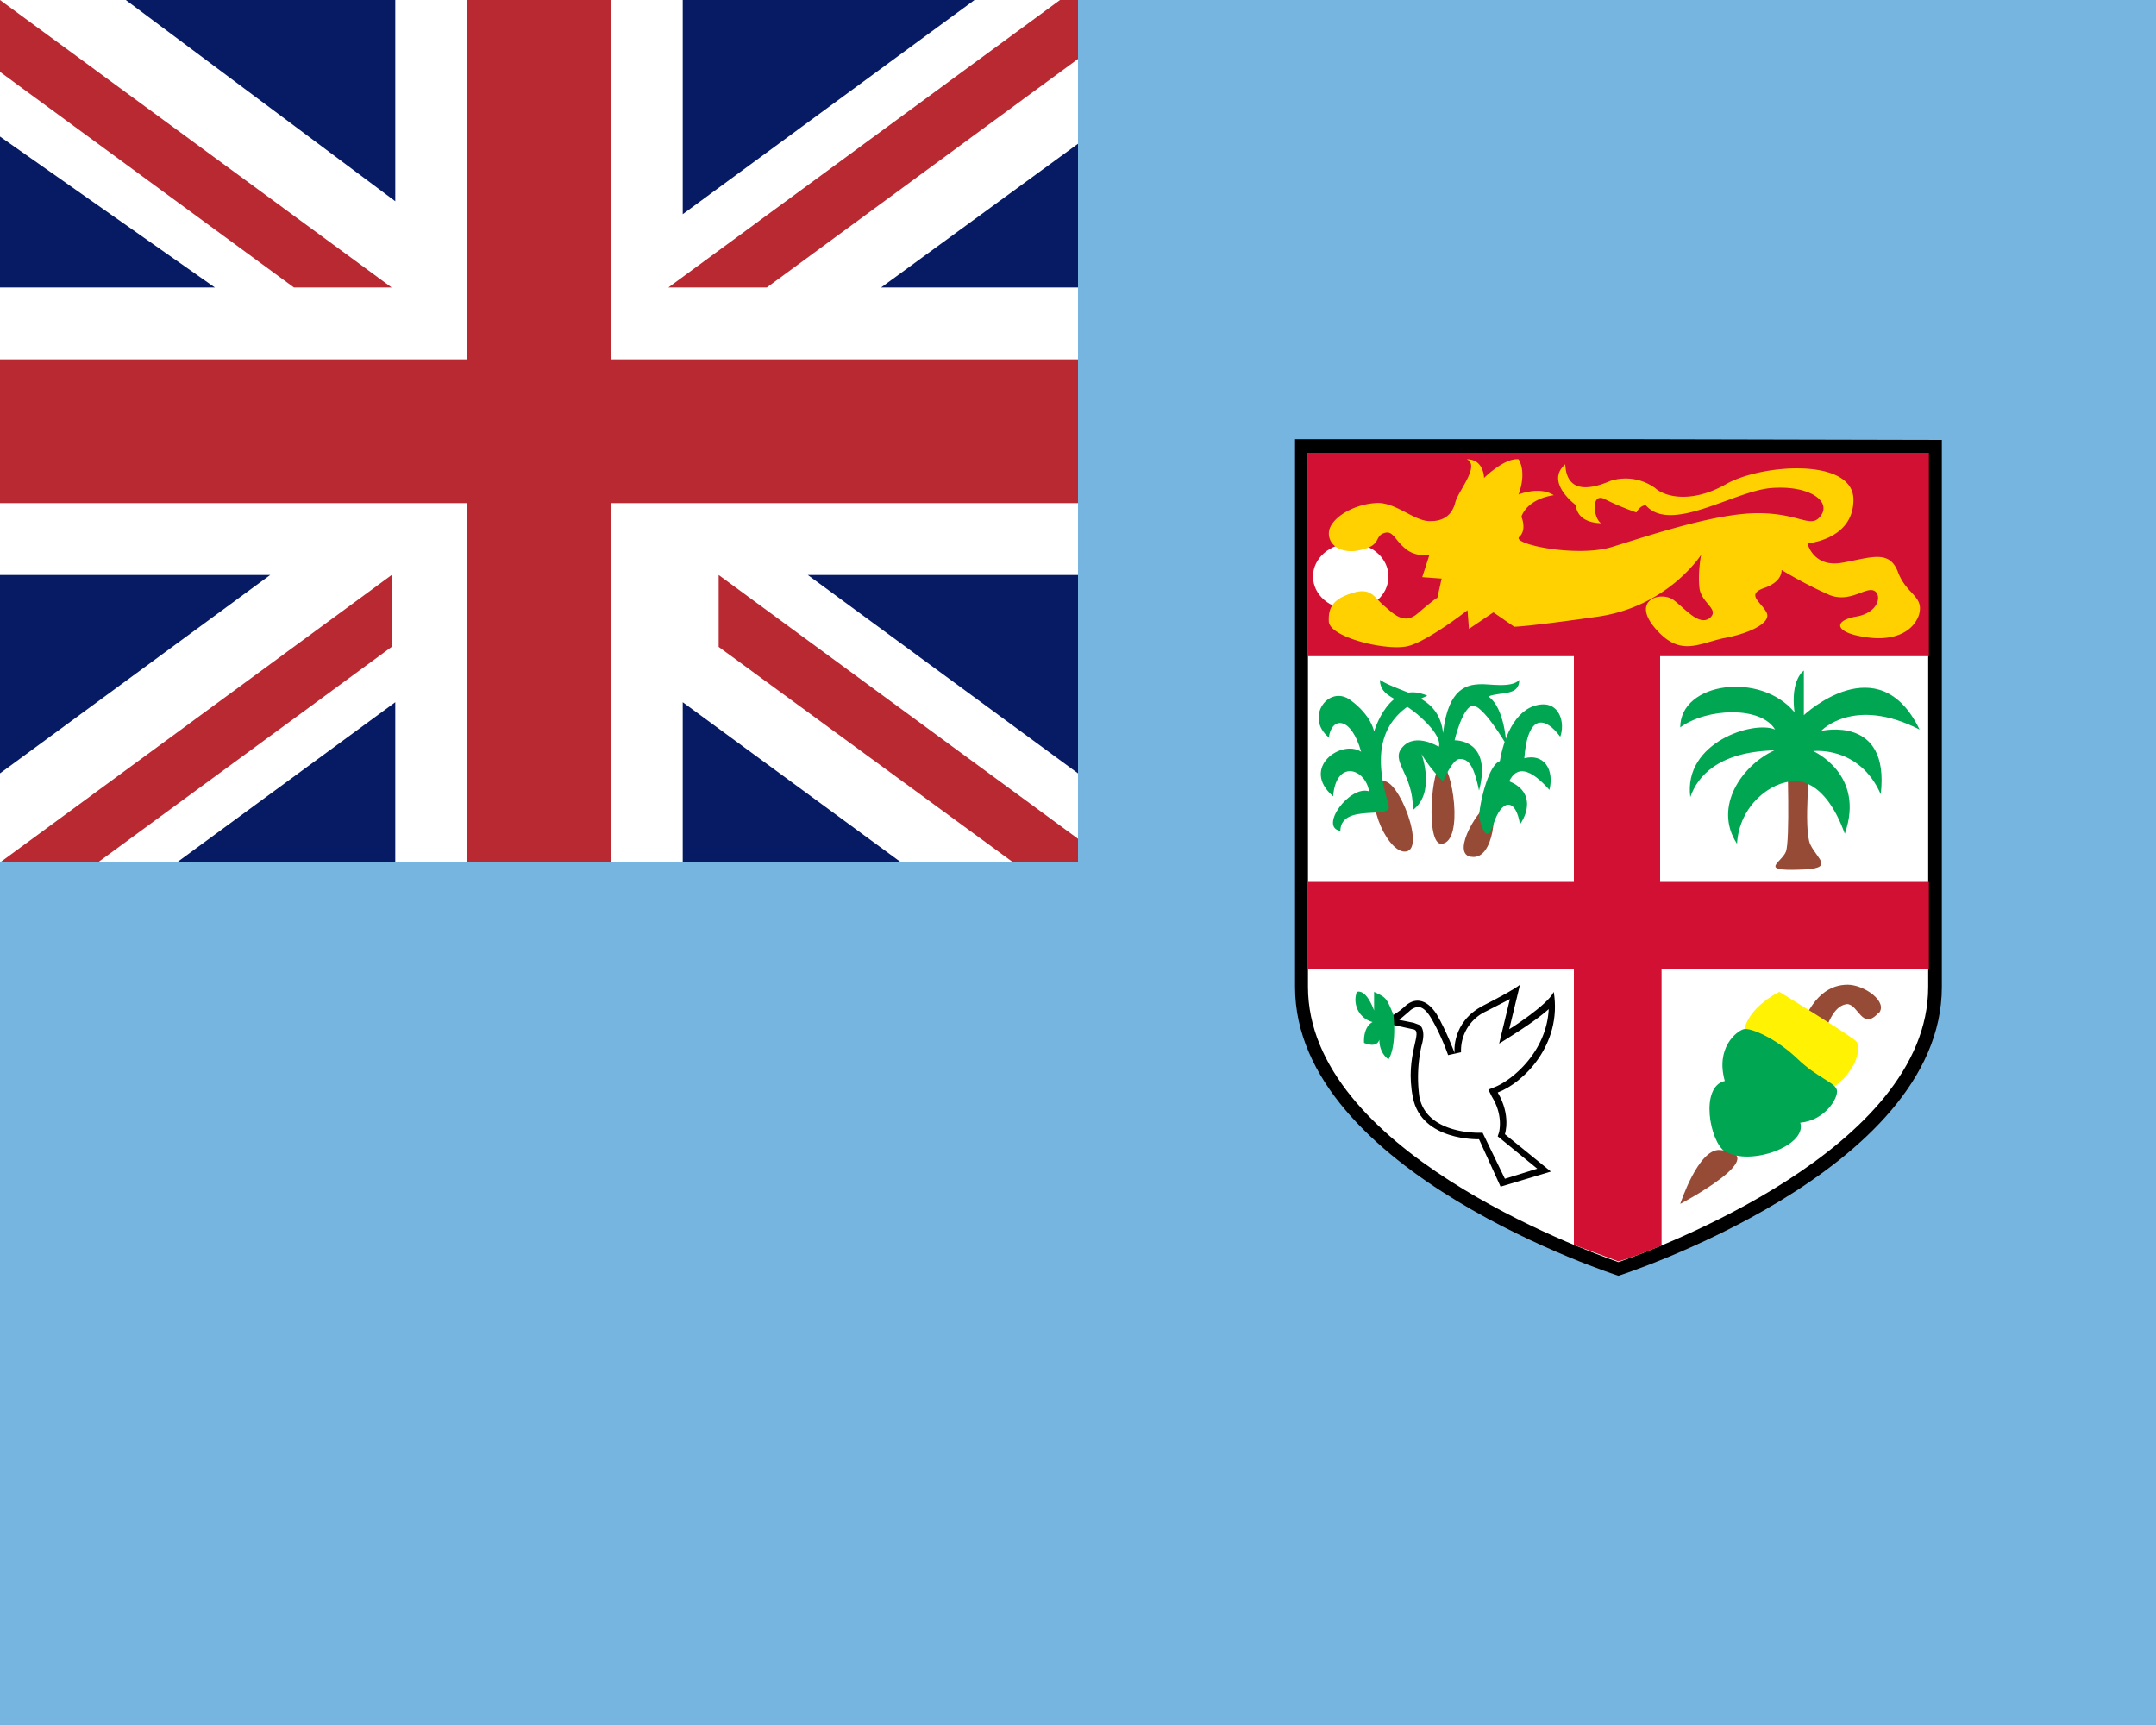 <svg xmlns="http://www.w3.org/2000/svg" width="30" height="24" viewBox="0 0 30 24"><path fill="#77b5e1" d="M0 0h30v24H0z"/><path fill="#071b65" d="M0 0h15v12H0z"/><path fill="#fff" d="M5.5 9.77V12h4V9.77L12.54 12H15v-1.24L11.24 8H15V4h-2.74L15 2V0h-1.44L9.5 2.98V0h-4v2.8L1.75 0H0v1.9L2.99 4H0v4h3.76L0 10.76V12h2.46z"/><path fill="#b92932" d="m0 1 4.09 3h1.36L0 0zm0 11 5.45-4v1l-4.09 3z"/><path fill="#b92932" d="M8.5 12h-2V7H0V5h6.5V0h2v5H15v2H8.5z"/><path fill="#b92932" d="M15 11.67 10 8v1l4.1 3h.9zM15 0h-.25L9.3 4h1.37L15 .82z"/><path fill="#000" d="M22.52 6.11h-4.5v7.62c0 2.58 4.5 4.02 4.5 4.02s4.5-1.44 4.5-4.02V6.12z"/><path fill="#fff" d="M22.52 17.56c-.51-.18-4.32-1.57-4.32-3.83V6.3h8.63v7.43c0 2.26-3.8 3.65-4.31 3.83"/><path fill="#d21034" d="M26.84 9.13V6.3H18.2v2.83h3.7v3.14h-3.7v1.21h3.7v3.84l.62.23q.16-.04.6-.22v-3.85h3.72v-1.21H23.1V9.13z"/><path fill="#fff" d="M19.32 8.02c0 .26-.23.46-.52.46s-.53-.2-.53-.46c0-.25.23-.46.53-.46.29 0 .52.21.52.46"/><path fill="#ffd101" d="M18.9 7.66c-.3.05-.45-.13-.4-.3.06-.18.35-.34.63-.36.27-.03.53.24.75.25s.33-.1.37-.26.35-.51.16-.6c.24 0 .24.26.24.26s.28-.28.48-.26c.12.2 0 .49 0 .49s.29-.12.49.01c-.39.06-.45.3-.45.3s.08.18-.03.28.8.29 1.29.14 1.43-.47 2.03-.47.74.23.88.03-.17-.42-.69-.38-1.4.64-1.75.24c-.08 0-.13.1-.13.1s-.21-.07-.43-.18c-.21-.12-.17.27-.06.33-.36-.01-.35-.25-.35-.25s-.44-.32-.15-.57c.02.45.42.32.63.23a.7.7 0 0 1 .62.1c.13.12.5.22.98-.05.48-.28 1.76-.38 1.78.2.01.57-.64.62-.64.62s.08.34.48.27.66-.19.78.13.37.33.29.6c-.09.25-.38.37-.77.3-.39-.06-.43-.22-.11-.28.32-.05.37-.3.26-.36-.12-.06-.33.17-.62.06a6 6 0 0 1-.67-.35s.02.16-.24.25-.05.19.03.34-.26.3-.6.36c-.36.08-.61.26-.95-.14s.09-.52.26-.39.35.36.5.25c.14-.12-.1-.2-.14-.4-.03-.22.02-.48.02-.48s-.46.72-1.44.86-1.16.14-1.16.14l-.29-.2-.34.23-.02-.26s-.55.43-.83.5c-.3.07-1.08-.12-1.1-.34-.01-.21.07-.32.33-.4s.3.06.43.17.28.28.47.12q.27-.23.28-.22l.06-.27-.27-.02.1-.31s-.2.04-.35-.1c-.14-.12-.16-.25-.29-.2s-.02.18-.36.24"/><path fill="#964b36" d="M19.59 11.84c-.25.1-.62-.7-.4-.94.2-.23.64.84.4.94m.47-.1c-.23.02-.14-1.1 0-1.1s.32 1.07 0 1.1m.4.18c-.28-.06.15-.73.27-.73.11 0 .07.79-.26.73m4.56.18c-.56.02-.24-.1-.18-.25s.02-1.3.02-1.3h.32s-.1.99 0 1.2.36.34-.16.35m1.11 2c.14-.16-.2-.4-.43-.4s-.5.13-.68.68c-.2.55.21.39.32.09.1-.3.19-.48.35-.5.16 0 .21.38.44.12M23.93 16c-.3-.02-.55.75-.55.75s1.33-.7.55-.75"/><path fill="#00a651" d="M19.32 11.2c.08.22-.66-.04-.67.36-.3-.05.13-.64.4-.55-.05-.32-.46-.45-.5.07-.46-.4.12-.8.39-.62-.14-.5-.41-.49-.45-.2-.34-.28 0-.74.3-.52s.33.44.33.44.21-.74.74-.5c-.64.27-.77.76-.54 1.51"/><path fill="#00a651" d="M20.08 10.87c-.19-.18-.3-.38-.3-.38s.2.54-.12.78c.01-.51-.33-.68-.14-.88.18-.2.5 0 .5 0s.07-.12-.25-.41-.56-.27-.57-.52c.32.2.82.2.88.74.07-.65.36-.67.5-.68.13-.01.45.06.56-.06 0 .23-.26.16-.43.23.23.16.25.67.25.67s-.34-.58-.48-.54c-.14.05-.24.48-.24.48s.53-.02.34.7c-.08-.4-.17-.44-.27-.44s-.23.31-.23.31"/><path fill="#00a651" d="M20.58 11.36c.02-.27.15-.73.29-.77.05-.3.2-.71.52-.78s.39.26.32.44c-.2-.27-.45-.34-.5.3.27-.07.42.15.35.44q-.4-.45-.56-.12c.3.12.3.38.15.6-.06-.38-.26-.35-.37 0s-.2-.11-.2-.11m4.39-.49c-.33 0-.77.34-.8.87-.34-.52.08-1.1.52-1.3-.78.02-1.07.36-1.17.65-.1-.76.88-1.07 1.18-.94-.2-.33-.95-.3-1.32-.03 0-.63 1.12-.78 1.59-.21-.06-.46.13-.58.13-.58v.62s1.04-.98 1.61.2c-.92-.47-1.37.02-1.37.02s.96-.23.83.88c-.3-.68-.94-.6-.94-.6s.73.32.44 1.15c-.29-.8-.7-.73-.7-.73"/><path fill="#fff202" d="M24.26 14.48c-.04-.43.5-.68.5-.68s.93.57 1.06.68-.08.6-.48.73c-.4.12-1.08-.73-1.08-.73"/><path fill="#00a651" d="M24 16.02c-.21-.14-.35-.9 0-.98-.13-.46.16-.69.26-.72s.47.14.75.41.53.33.55.44-.17.42-.51.45c.1.32-.7.61-1.04.4"/><path fill="#000" d="M19.2 14.22s.21-.09.34-.21c.13-.13.3-.13.45.1.14.24.25.54.25.54s-.05-.43.4-.66.51-.29.51-.29l-.15.62s.53-.33.62-.52c.12.74-.43 1.27-.78 1.4.19.32.1.58.1.58l.64.52-.7.21-.3-.66s-.8.03-.92-.58c-.12-.6.16-.93 0-.95z"/><path fill="#fff" d="M20.63 15.76h-.06c-.13 0-.73-.03-.82-.5a2 2 0 0 1 .03-.71q.05-.17 0-.26l-.03-.03-.08-.03-.2-.04.14-.12q.05-.05.12-.06.09 0 .18.15c.14.23.24.52.24.52l.18-.04a.6.6 0 0 1 .35-.57l.33-.17-.15.62.19-.12c.06-.04.32-.2.5-.36-.03.59-.5.98-.74 1.08l-.1.04.05.1c.16.26.1.48.1.49l-.02.06.55.45-.45.14z"/><path fill="#00a651" d="M19.39 14.12c-.1-.24-.1-.24-.27-.32v.26s-.1-.3-.24-.26a.32.32 0 0 0 .22.42s-.13.05-.12.29c.25.1.22-.12.22-.12s-.05.22.12.35c.12-.19.07-.62.07-.62"/></svg>
